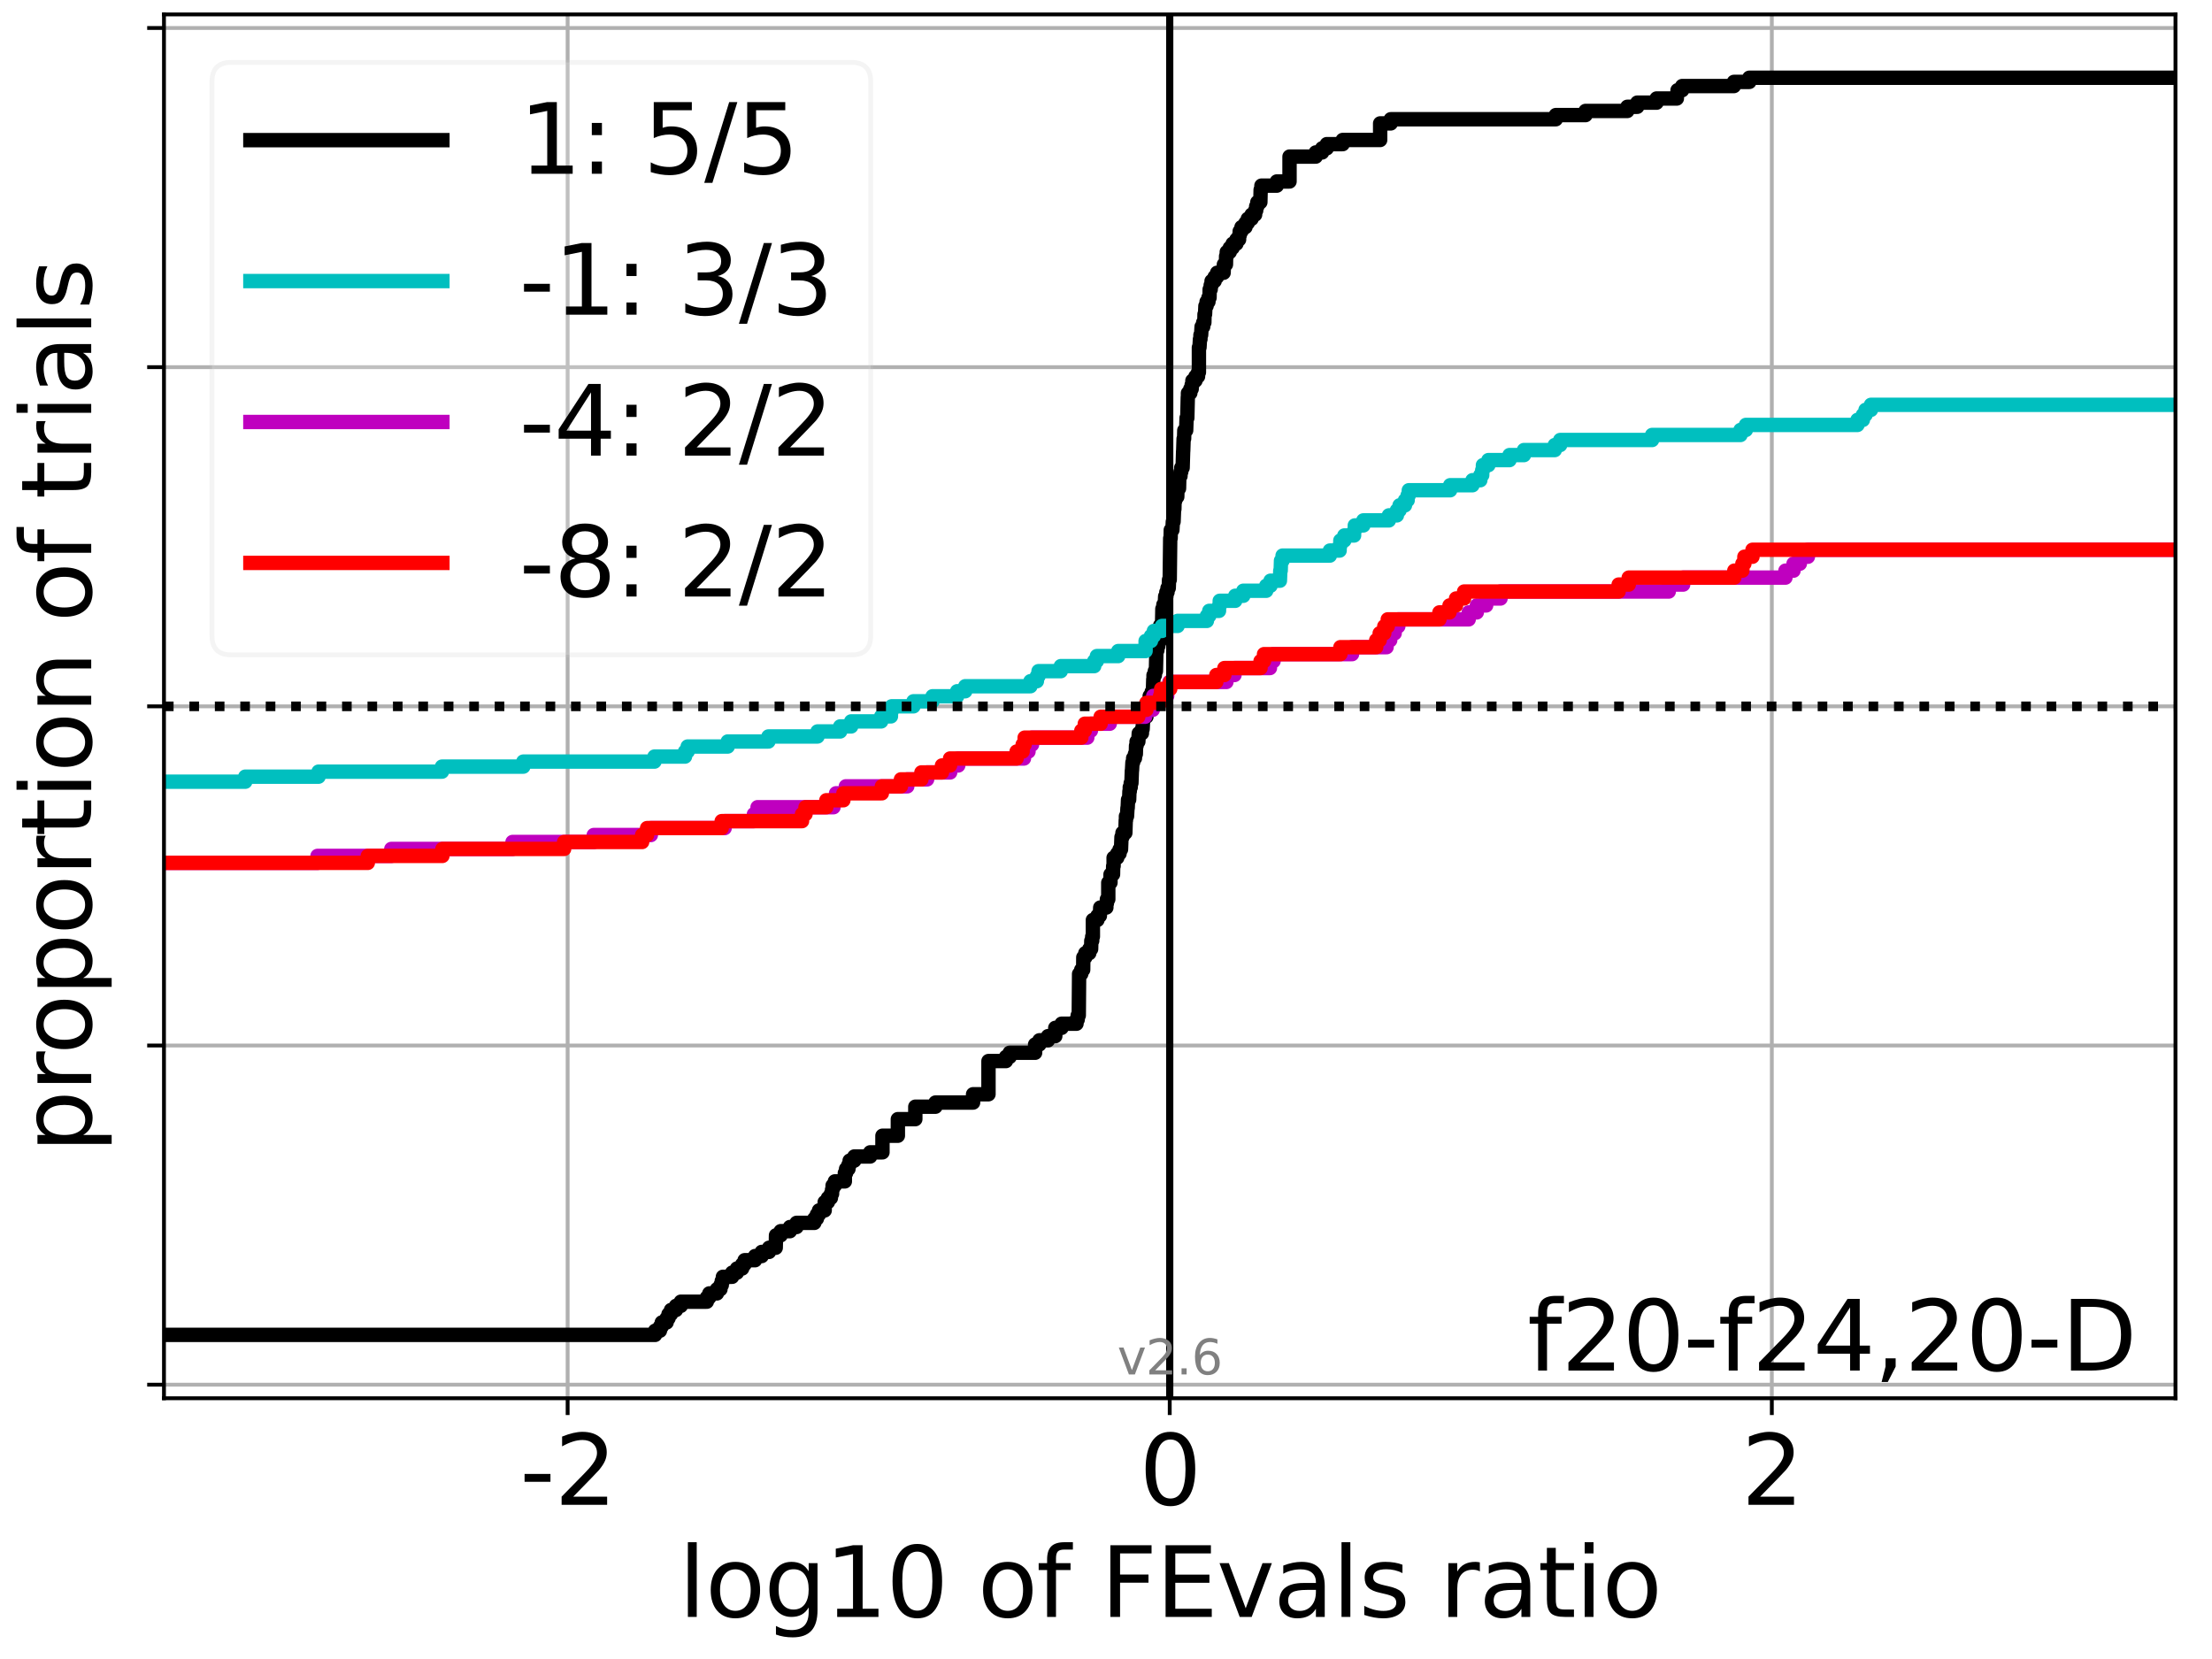 <?xml version="1.0" encoding="utf-8" standalone="no"?>
<!DOCTYPE svg PUBLIC "-//W3C//DTD SVG 1.1//EN"
  "http://www.w3.org/Graphics/SVG/1.1/DTD/svg11.dtd">
<svg xmlns:xlink="http://www.w3.org/1999/xlink" width="460.8pt" height="345.6pt" viewBox="0 0 460.8 345.6" xmlns="http://www.w3.org/2000/svg" version="1.1">
 <defs>
  <style type="text/css">*{stroke-linejoin: round; stroke-linecap: butt}</style>
 </defs>
 <g id="figure_1">
  <g id="patch_1">
   <path d="M 0 345.6 
L 460.8 345.6 
L 460.8 0 
L 0 0 
z
" style="fill: #ffffff"/>
  </g>
  <g id="axes_1">
   <g id="patch_2">
    <path d="M 34.16 291.28 
L 453.192 291.28 
L 453.192 3 
L 34.16 3 
z
" style="fill: #ffffff"/>
   </g>
   <g id="matplotlib.axis_1">
    <g id="xtick_1">
     <g id="line2d_1">
      <path d="M 118.249 291.28 
L 118.249 3 
" clip-path="url(#p3f8f2c46b0)" style="fill: none; stroke: #b0b0b0; stroke-width: 0.8; stroke-linecap: square"/>
     </g>
     <g id="line2d_2">
      <defs>
       <path id="mc2415807c8" d="M 0 0 
L 0 3.5 
" style="stroke: #000000; stroke-width: 0.8"/>
      </defs>
      <g>
       <use xlink:href="#mc2415807c8" x="118.249" y="291.28" style="stroke: #000000; stroke-width: 0.8"/>
      </g>
     </g>
     <g id="text_1">
      <!-- -2 -->
      <g transform="translate(108.278 313.477)scale(0.2 -0.2)">
       <defs>
        <path id="DejaVuSans-2d" d="M 313 2009 
L 1997 2009 
L 1997 1497 
L 313 1497 
L 313 2009 
z
" transform="scale(0.016)"/>
        <path id="DejaVuSans-32" d="M 1228 531 
L 3431 531 
L 3431 0 
L 469 0 
L 469 531 
Q 828 903 1448 1529 
Q 2069 2156 2228 2338 
Q 2531 2678 2651 2914 
Q 2772 3150 2772 3378 
Q 2772 3750 2511 3984 
Q 2250 4219 1831 4219 
Q 1534 4219 1204 4116 
Q 875 4013 500 3803 
L 500 4441 
Q 881 4594 1212 4672 
Q 1544 4750 1819 4750 
Q 2544 4750 2975 4387 
Q 3406 4025 3406 3419 
Q 3406 3131 3298 2873 
Q 3191 2616 2906 2266 
Q 2828 2175 2409 1742 
Q 1991 1309 1228 531 
z
" transform="scale(0.016)"/>
       </defs>
       <use xlink:href="#DejaVuSans-2d"/>
       <use xlink:href="#DejaVuSans-32" x="36.084"/>
      </g>
     </g>
    </g>
    <g id="xtick_2">
     <g id="line2d_3">
      <path d="M 243.676 291.28 
L 243.676 3 
" clip-path="url(#p3f8f2c46b0)" style="fill: none; stroke: #b0b0b0; stroke-width: 0.8; stroke-linecap: square"/>
     </g>
     <g id="line2d_4">
      <g>
       <use xlink:href="#mc2415807c8" x="243.676" y="291.28" style="stroke: #000000; stroke-width: 0.8"/>
      </g>
     </g>
     <g id="text_2">
      <!-- 0 -->
      <g transform="translate(237.314 313.477)scale(0.2 -0.2)">
       <defs>
        <path id="DejaVuSans-30" d="M 2034 4250 
Q 1547 4250 1301 3770 
Q 1056 3291 1056 2328 
Q 1056 1369 1301 889 
Q 1547 409 2034 409 
Q 2525 409 2770 889 
Q 3016 1369 3016 2328 
Q 3016 3291 2770 3770 
Q 2525 4250 2034 4250 
z
M 2034 4750 
Q 2819 4750 3233 4129 
Q 3647 3509 3647 2328 
Q 3647 1150 3233 529 
Q 2819 -91 2034 -91 
Q 1250 -91 836 529 
Q 422 1150 422 2328 
Q 422 3509 836 4129 
Q 1250 4750 2034 4750 
z
" transform="scale(0.016)"/>
       </defs>
       <use xlink:href="#DejaVuSans-30"/>
      </g>
     </g>
    </g>
    <g id="xtick_3">
     <g id="line2d_5">
      <path d="M 369.103 291.28 
L 369.103 3 
" clip-path="url(#p3f8f2c46b0)" style="fill: none; stroke: #b0b0b0; stroke-width: 0.8; stroke-linecap: square"/>
     </g>
     <g id="line2d_6">
      <g>
       <use xlink:href="#mc2415807c8" x="369.103" y="291.28" style="stroke: #000000; stroke-width: 0.8"/>
      </g>
     </g>
     <g id="text_3">
      <!-- 2 -->
      <g transform="translate(362.741 313.477)scale(0.2 -0.2)">
       <use xlink:href="#DejaVuSans-32"/>
      </g>
     </g>
    </g>
    <g id="text_4">
     <!-- log10 of FEvals ratio -->
     <g transform="translate(141.371 336.833)scale(0.2 -0.2)">
      <defs>
       <path id="DejaVuSans-6c" d="M 603 4863 
L 1178 4863 
L 1178 0 
L 603 0 
L 603 4863 
z
" transform="scale(0.016)"/>
       <path id="DejaVuSans-6f" d="M 1959 3097 
Q 1497 3097 1228 2736 
Q 959 2375 959 1747 
Q 959 1119 1226 758 
Q 1494 397 1959 397 
Q 2419 397 2687 759 
Q 2956 1122 2956 1747 
Q 2956 2369 2687 2733 
Q 2419 3097 1959 3097 
z
M 1959 3584 
Q 2709 3584 3137 3096 
Q 3566 2609 3566 1747 
Q 3566 888 3137 398 
Q 2709 -91 1959 -91 
Q 1206 -91 779 398 
Q 353 888 353 1747 
Q 353 2609 779 3096 
Q 1206 3584 1959 3584 
z
" transform="scale(0.016)"/>
       <path id="DejaVuSans-67" d="M 2906 1791 
Q 2906 2416 2648 2759 
Q 2391 3103 1925 3103 
Q 1463 3103 1205 2759 
Q 947 2416 947 1791 
Q 947 1169 1205 825 
Q 1463 481 1925 481 
Q 2391 481 2648 825 
Q 2906 1169 2906 1791 
z
M 3481 434 
Q 3481 -459 3084 -895 
Q 2688 -1331 1869 -1331 
Q 1566 -1331 1297 -1286 
Q 1028 -1241 775 -1147 
L 775 -588 
Q 1028 -725 1275 -790 
Q 1522 -856 1778 -856 
Q 2344 -856 2625 -561 
Q 2906 -266 2906 331 
L 2906 616 
Q 2728 306 2450 153 
Q 2172 0 1784 0 
Q 1141 0 747 490 
Q 353 981 353 1791 
Q 353 2603 747 3093 
Q 1141 3584 1784 3584 
Q 2172 3584 2450 3431 
Q 2728 3278 2906 2969 
L 2906 3500 
L 3481 3500 
L 3481 434 
z
" transform="scale(0.016)"/>
       <path id="DejaVuSans-31" d="M 794 531 
L 1825 531 
L 1825 4091 
L 703 3866 
L 703 4441 
L 1819 4666 
L 2450 4666 
L 2450 531 
L 3481 531 
L 3481 0 
L 794 0 
L 794 531 
z
" transform="scale(0.016)"/>
       <path id="DejaVuSans-20" transform="scale(0.016)"/>
       <path id="DejaVuSans-66" d="M 2375 4863 
L 2375 4384 
L 1825 4384 
Q 1516 4384 1395 4259 
Q 1275 4134 1275 3809 
L 1275 3500 
L 2222 3500 
L 2222 3053 
L 1275 3053 
L 1275 0 
L 697 0 
L 697 3053 
L 147 3053 
L 147 3500 
L 697 3500 
L 697 3744 
Q 697 4328 969 4595 
Q 1241 4863 1831 4863 
L 2375 4863 
z
" transform="scale(0.016)"/>
       <path id="DejaVuSans-46" d="M 628 4666 
L 3309 4666 
L 3309 4134 
L 1259 4134 
L 1259 2759 
L 3109 2759 
L 3109 2228 
L 1259 2228 
L 1259 0 
L 628 0 
L 628 4666 
z
" transform="scale(0.016)"/>
       <path id="DejaVuSans-45" d="M 628 4666 
L 3578 4666 
L 3578 4134 
L 1259 4134 
L 1259 2753 
L 3481 2753 
L 3481 2222 
L 1259 2222 
L 1259 531 
L 3634 531 
L 3634 0 
L 628 0 
L 628 4666 
z
" transform="scale(0.016)"/>
       <path id="DejaVuSans-76" d="M 191 3500 
L 800 3500 
L 1894 563 
L 2988 3500 
L 3597 3500 
L 2284 0 
L 1503 0 
L 191 3500 
z
" transform="scale(0.016)"/>
       <path id="DejaVuSans-61" d="M 2194 1759 
Q 1497 1759 1228 1600 
Q 959 1441 959 1056 
Q 959 750 1161 570 
Q 1363 391 1709 391 
Q 2188 391 2477 730 
Q 2766 1069 2766 1631 
L 2766 1759 
L 2194 1759 
z
M 3341 1997 
L 3341 0 
L 2766 0 
L 2766 531 
Q 2569 213 2275 61 
Q 1981 -91 1556 -91 
Q 1019 -91 701 211 
Q 384 513 384 1019 
Q 384 1609 779 1909 
Q 1175 2209 1959 2209 
L 2766 2209 
L 2766 2266 
Q 2766 2663 2505 2880 
Q 2244 3097 1772 3097 
Q 1472 3097 1187 3025 
Q 903 2953 641 2809 
L 641 3341 
Q 956 3463 1253 3523 
Q 1550 3584 1831 3584 
Q 2591 3584 2966 3190 
Q 3341 2797 3341 1997 
z
" transform="scale(0.016)"/>
       <path id="DejaVuSans-73" d="M 2834 3397 
L 2834 2853 
Q 2591 2978 2328 3040 
Q 2066 3103 1784 3103 
Q 1356 3103 1142 2972 
Q 928 2841 928 2578 
Q 928 2378 1081 2264 
Q 1234 2150 1697 2047 
L 1894 2003 
Q 2506 1872 2764 1633 
Q 3022 1394 3022 966 
Q 3022 478 2636 193 
Q 2250 -91 1575 -91 
Q 1294 -91 989 -36 
Q 684 19 347 128 
L 347 722 
Q 666 556 975 473 
Q 1284 391 1588 391 
Q 1994 391 2212 530 
Q 2431 669 2431 922 
Q 2431 1156 2273 1281 
Q 2116 1406 1581 1522 
L 1381 1569 
Q 847 1681 609 1914 
Q 372 2147 372 2553 
Q 372 3047 722 3315 
Q 1072 3584 1716 3584 
Q 2034 3584 2315 3537 
Q 2597 3491 2834 3397 
z
" transform="scale(0.016)"/>
       <path id="DejaVuSans-72" d="M 2631 2963 
Q 2534 3019 2420 3045 
Q 2306 3072 2169 3072 
Q 1681 3072 1420 2755 
Q 1159 2438 1159 1844 
L 1159 0 
L 581 0 
L 581 3500 
L 1159 3500 
L 1159 2956 
Q 1341 3275 1631 3429 
Q 1922 3584 2338 3584 
Q 2397 3584 2469 3576 
Q 2541 3569 2628 3553 
L 2631 2963 
z
" transform="scale(0.016)"/>
       <path id="DejaVuSans-74" d="M 1172 4494 
L 1172 3500 
L 2356 3500 
L 2356 3053 
L 1172 3053 
L 1172 1153 
Q 1172 725 1289 603 
Q 1406 481 1766 481 
L 2356 481 
L 2356 0 
L 1766 0 
Q 1100 0 847 248 
Q 594 497 594 1153 
L 594 3053 
L 172 3053 
L 172 3500 
L 594 3500 
L 594 4494 
L 1172 4494 
z
" transform="scale(0.016)"/>
       <path id="DejaVuSans-69" d="M 603 3500 
L 1178 3500 
L 1178 0 
L 603 0 
L 603 3500 
z
M 603 4863 
L 1178 4863 
L 1178 4134 
L 603 4134 
L 603 4863 
z
" transform="scale(0.016)"/>
      </defs>
      <use xlink:href="#DejaVuSans-6c"/>
      <use xlink:href="#DejaVuSans-6f" x="27.783"/>
      <use xlink:href="#DejaVuSans-67" x="88.965"/>
      <use xlink:href="#DejaVuSans-31" x="152.441"/>
      <use xlink:href="#DejaVuSans-30" x="216.064"/>
      <use xlink:href="#DejaVuSans-20" x="279.688"/>
      <use xlink:href="#DejaVuSans-6f" x="311.475"/>
      <use xlink:href="#DejaVuSans-66" x="372.656"/>
      <use xlink:href="#DejaVuSans-20" x="407.861"/>
      <use xlink:href="#DejaVuSans-46" x="439.648"/>
      <use xlink:href="#DejaVuSans-45" x="497.168"/>
      <use xlink:href="#DejaVuSans-76" x="560.352"/>
      <use xlink:href="#DejaVuSans-61" x="619.531"/>
      <use xlink:href="#DejaVuSans-6c" x="680.811"/>
      <use xlink:href="#DejaVuSans-73" x="708.594"/>
      <use xlink:href="#DejaVuSans-20" x="760.693"/>
      <use xlink:href="#DejaVuSans-72" x="792.48"/>
      <use xlink:href="#DejaVuSans-61" x="833.594"/>
      <use xlink:href="#DejaVuSans-74" x="894.873"/>
      <use xlink:href="#DejaVuSans-69" x="934.082"/>
      <use xlink:href="#DejaVuSans-6f" x="961.865"/>
     </g>
    </g>
   </g>
   <g id="matplotlib.axis_2">
    <g id="ytick_1">
     <g id="line2d_7">
      <path d="M 34.16 288.454 
L 453.192 288.454 
" clip-path="url(#p3f8f2c46b0)" style="fill: none; stroke: #b0b0b0; stroke-width: 0.8; stroke-linecap: square"/>
     </g>
     <g id="line2d_8">
      <defs>
       <path id="m33dc640a4d" d="M 0 0 
L -3.5 0 
" style="stroke: #000000; stroke-width: 0.8"/>
      </defs>
      <g>
       <use xlink:href="#m33dc640a4d" x="34.16" y="288.454" style="stroke: #000000; stroke-width: 0.8"/>
      </g>
     </g>
    </g>
    <g id="ytick_2">
     <g id="line2d_9">
      <path d="M 34.16 217.797 
L 453.192 217.797 
" clip-path="url(#p3f8f2c46b0)" style="fill: none; stroke: #b0b0b0; stroke-width: 0.8; stroke-linecap: square"/>
     </g>
     <g id="line2d_10">
      <g>
       <use xlink:href="#m33dc640a4d" x="34.16" y="217.797" style="stroke: #000000; stroke-width: 0.8"/>
      </g>
     </g>
    </g>
    <g id="ytick_3">
     <g id="line2d_11">
      <path d="M 34.16 147.14 
L 453.192 147.14 
" clip-path="url(#p3f8f2c46b0)" style="fill: none; stroke: #b0b0b0; stroke-width: 0.8; stroke-linecap: square"/>
     </g>
     <g id="line2d_12">
      <g>
       <use xlink:href="#m33dc640a4d" x="34.16" y="147.14" style="stroke: #000000; stroke-width: 0.8"/>
      </g>
     </g>
    </g>
    <g id="ytick_4">
     <g id="line2d_13">
      <path d="M 34.16 76.483 
L 453.192 76.483 
" clip-path="url(#p3f8f2c46b0)" style="fill: none; stroke: #b0b0b0; stroke-width: 0.8; stroke-linecap: square"/>
     </g>
     <g id="line2d_14">
      <g>
       <use xlink:href="#m33dc640a4d" x="34.16" y="76.483" style="stroke: #000000; stroke-width: 0.8"/>
      </g>
     </g>
    </g>
    <g id="ytick_5">
     <g id="line2d_15">
      <path d="M 34.16 5.826 
L 453.192 5.826 
" clip-path="url(#p3f8f2c46b0)" style="fill: none; stroke: #b0b0b0; stroke-width: 0.8; stroke-linecap: square"/>
     </g>
     <g id="line2d_16">
      <g>
       <use xlink:href="#m33dc640a4d" x="34.16" y="5.826" style="stroke: #000000; stroke-width: 0.8"/>
      </g>
     </g>
    </g>
    <g id="text_5">
     <!-- proportion of trials -->
     <g transform="translate(19.001 240.146)rotate(-90)scale(0.2 -0.2)">
      <defs>
       <path id="DejaVuSans-70" d="M 1159 525 
L 1159 -1331 
L 581 -1331 
L 581 3500 
L 1159 3500 
L 1159 2969 
Q 1341 3281 1617 3432 
Q 1894 3584 2278 3584 
Q 2916 3584 3314 3078 
Q 3713 2572 3713 1747 
Q 3713 922 3314 415 
Q 2916 -91 2278 -91 
Q 1894 -91 1617 61 
Q 1341 213 1159 525 
z
M 3116 1747 
Q 3116 2381 2855 2742 
Q 2594 3103 2138 3103 
Q 1681 3103 1420 2742 
Q 1159 2381 1159 1747 
Q 1159 1113 1420 752 
Q 1681 391 2138 391 
Q 2594 391 2855 752 
Q 3116 1113 3116 1747 
z
" transform="scale(0.016)"/>
       <path id="DejaVuSans-6e" d="M 3513 2113 
L 3513 0 
L 2938 0 
L 2938 2094 
Q 2938 2591 2744 2837 
Q 2550 3084 2163 3084 
Q 1697 3084 1428 2787 
Q 1159 2491 1159 1978 
L 1159 0 
L 581 0 
L 581 3500 
L 1159 3500 
L 1159 2956 
Q 1366 3272 1645 3428 
Q 1925 3584 2291 3584 
Q 2894 3584 3203 3211 
Q 3513 2838 3513 2113 
z
" transform="scale(0.016)"/>
      </defs>
      <use xlink:href="#DejaVuSans-70"/>
      <use xlink:href="#DejaVuSans-72" x="63.477"/>
      <use xlink:href="#DejaVuSans-6f" x="102.34"/>
      <use xlink:href="#DejaVuSans-70" x="163.521"/>
      <use xlink:href="#DejaVuSans-6f" x="226.998"/>
      <use xlink:href="#DejaVuSans-72" x="288.18"/>
      <use xlink:href="#DejaVuSans-74" x="329.293"/>
      <use xlink:href="#DejaVuSans-69" x="368.502"/>
      <use xlink:href="#DejaVuSans-6f" x="396.285"/>
      <use xlink:href="#DejaVuSans-6e" x="457.467"/>
      <use xlink:href="#DejaVuSans-20" x="520.846"/>
      <use xlink:href="#DejaVuSans-6f" x="552.633"/>
      <use xlink:href="#DejaVuSans-66" x="613.814"/>
      <use xlink:href="#DejaVuSans-20" x="649.02"/>
      <use xlink:href="#DejaVuSans-74" x="680.807"/>
      <use xlink:href="#DejaVuSans-72" x="720.016"/>
      <use xlink:href="#DejaVuSans-69" x="761.129"/>
      <use xlink:href="#DejaVuSans-61" x="788.912"/>
      <use xlink:href="#DejaVuSans-6c" x="850.191"/>
      <use xlink:href="#DejaVuSans-73" x="877.975"/>
     </g>
    </g>
   </g>
   <g id="line2d_17">
    <path d="M 34.16 278.082 
L 136.47 278.082 
L 136.47 277.218 
L 137.477 277.218 
L 137.477 276.353 
L 137.861 276.353 
L 137.861 275.489 
L 138.868 275.489 
L 138.868 274.625 
L 139.265 274.625 
L 139.265 273.761 
L 139.781 273.761 
L 139.781 272.896 
L 140.825 272.896 
L 140.825 272.032 
L 141.832 272.032 
L 141.832 271.168 
L 147.246 271.168 
L 147.246 270.303 
L 147.762 270.303 
L 147.762 269.439 
L 149.353 269.439 
L 149.353 268.575 
L 150.08 268.575 
L 150.08 267.71 
L 150.36 267.71 
L 150.36 266.846 
L 150.595 266.846 
L 150.595 265.982 
L 152.515 265.982 
L 152.515 265.118 
L 153.522 265.118 
L 153.522 264.253 
L 154.604 264.253 
L 154.604 263.389 
L 155.12 263.389 
L 155.12 262.525 
L 157.288 262.525 
L 157.288 261.66 
L 158.679 261.66 
L 158.679 260.796 
L 160.206 260.796 
L 160.206 259.932 
L 161.598 259.932 
L 161.657 257.339 
L 162.631 257.339 
L 162.631 256.474 
L 164.561 256.474 
L 164.561 255.61 
L 165.936 255.61 
L 165.936 254.746 
L 169.639 254.746 
L 169.639 253.882 
L 170.171 253.882 
L 170.171 253.017 
L 170.612 253.017 
L 170.612 252.153 
L 171.798 252.153 
L 171.798 250.424 
L 172.472 250.424 
L 172.472 249.56 
L 173.089 249.56 
L 173.089 248.696 
L 173.333 248.696 
L 173.333 247.831 
L 173.445 247.831 
L 173.445 246.967 
L 173.918 246.967 
L 173.918 246.103 
L 175.997 246.103 
L 175.997 244.374 
L 176.252 244.374 
L 176.252 243.51 
L 176.751 243.51 
L 176.751 242.646 
L 176.997 242.646 
L 176.997 241.781 
L 177.97 241.781 
L 177.97 240.917 
L 181.275 240.917 
L 181.275 240.053 
L 183.832 240.053 
L 183.832 236.595 
L 187.04 236.595 
L 187.04 233.138 
L 190.677 233.138 
L 190.677 230.545 
L 194.875 230.545 
L 194.875 229.681 
L 202.711 229.681 
L 202.711 227.952 
L 205.919 227.952 
L 205.919 221.038 
L 209.555 221.038 
L 209.555 220.174 
L 210.334 220.174 
L 210.334 219.309 
L 215.633 219.309 
L 215.633 217.581 
L 216.526 217.581 
L 216.526 216.716 
L 218.315 216.716 
L 218.315 215.852 
L 219.832 215.852 
L 219.832 214.124 
L 221.148 214.124 
L 221.148 213.259 
L 224.254 213.259 
L 224.254 212.395 
L 224.508 212.395 
L 224.508 211.531 
L 224.727 211.531 
L 224.797 202.888 
L 225.24 202.888 
L 225.24 202.023 
L 225.645 202.023 
L 225.673 199.43 
L 226.091 199.43 
L 226.091 198.566 
L 226.913 198.566 
L 226.913 197.702 
L 227.301 197.702 
L 227.341 195.973 
L 227.527 195.973 
L 227.527 195.109 
L 227.667 195.109 
L 227.667 191.652 
L 228.609 191.652 
L 228.609 190.787 
L 229.125 190.787 
L 229.198 189.059 
L 230.474 189.059 
L 230.474 188.194 
L 230.589 188.194 
L 230.589 187.33 
L 230.875 187.33 
L 230.875 183.873 
L 231.33 183.873 
L 231.346 182.144 
L 231.865 182.144 
L 231.894 180.416 
L 231.985 180.416 
L 231.985 178.687 
L 232.737 178.687 
L 232.737 177.823 
L 233.222 177.823 
L 233.222 176.958 
L 233.526 176.958 
L 233.629 174.366 
L 233.83 174.366 
L 233.83 173.501 
L 234.428 173.501 
L 234.512 170.908 
L 234.555 170.908 
L 234.555 170.044 
L 234.774 170.044 
L 234.875 168.315 
L 234.917 168.315 
L 234.993 166.587 
L 235.222 166.587 
L 235.282 164.858 
L 235.353 164.858 
L 235.353 163.994 
L 235.549 163.994 
L 235.549 163.13 
L 235.695 163.13 
L 235.792 160.537 
L 235.815 160.537 
L 235.911 158.808 
L 236.055 158.808 
L 236.055 157.944 
L 236.429 157.944 
L 236.429 157.079 
L 236.614 157.079 
L 236.658 155.351 
L 236.769 155.351 
L 236.769 154.487 
L 237.137 154.487 
L 237.227 152.758 
L 237.881 152.758 
L 237.881 151.894 
L 238.027 151.894 
L 238.115 150.165 
L 238.185 150.165 
L 238.185 149.301 
L 238.825 149.301 
L 238.857 147.572 
L 239.312 147.572 
L 239.376 145.844 
L 239.509 145.844 
L 239.509 144.979 
L 239.929 144.979 
L 239.929 144.115 
L 240.169 144.115 
L 240.249 141.522 
L 240.299 141.522 
L 240.299 140.658 
L 240.579 140.658 
L 240.579 139.793 
L 240.796 139.793 
L 240.9 135.472 
L 241.095 135.472 
L 241.095 134.608 
L 241.293 134.608 
L 241.293 133.743 
L 241.533 133.743 
L 241.594 132.015 
L 241.686 132.015 
L 241.686 130.286 
L 242.077 130.286 
L 242.145 126.829 
L 242.355 126.829 
L 242.355 125.965 
L 242.64 125.965 
L 242.729 124.236 
L 242.969 124.236 
L 242.969 123.372 
L 243.212 123.372 
L 243.212 122.507 
L 243.468 122.507 
L 243.531 120.779 
L 243.676 120.779 
L 243.777 112.136 
L 243.864 112.136 
L 243.897 110.407 
L 244.229 110.407 
L 244.326 108.678 
L 244.474 108.678 
L 244.576 106.086 
L 244.64 106.086 
L 244.683 104.357 
L 244.813 104.357 
L 244.813 103.493 
L 245.244 103.493 
L 245.288 101.764 
L 245.611 101.764 
L 245.676 99.171 
L 245.916 99.171 
L 245.916 98.307 
L 246.074 98.307 
L 246.074 97.443 
L 246.364 97.443 
L 246.469 93.985 
L 246.483 93.985 
L 246.57 91.392 
L 246.669 91.392 
L 246.713 89.664 
L 247.096 89.664 
L 247.187 87.071 
L 247.336 87.071 
L 247.439 82.749 
L 247.473 82.749 
L 247.473 81.885 
L 247.962 81.885 
L 247.962 81.021 
L 248.251 81.021 
L 248.251 80.156 
L 248.399 80.156 
L 248.399 79.292 
L 249.038 79.292 
L 249.038 78.428 
L 249.571 78.428 
L 249.571 77.564 
L 249.754 77.564 
L 249.754 72.378 
L 249.876 72.378 
L 249.975 70.649 
L 250.077 70.649 
L 250.077 69.785 
L 250.215 69.785 
L 250.317 68.056 
L 250.647 68.056 
L 250.647 67.192 
L 250.889 67.192 
L 250.925 65.463 
L 251.034 65.463 
L 251.113 63.735 
L 251.353 63.735 
L 251.353 62.87 
L 251.74 62.87 
L 251.74 62.006 
L 251.97 62.006 
L 251.997 60.277 
L 252.21 60.277 
L 252.21 59.413 
L 252.392 59.413 
L 252.392 58.549 
L 253.033 58.549 
L 253.033 57.685 
L 253.549 57.685 
L 253.549 56.82 
L 254.903 56.82 
L 254.96 55.092 
L 255.386 55.092 
L 255.42 53.363 
L 255.555 53.363 
L 255.555 52.499 
L 256.184 52.499 
L 256.184 51.634 
L 256.78 51.634 
L 256.78 50.77 
L 257.566 50.77 
L 257.566 49.906 
L 258.122 49.906 
L 258.122 49.041 
L 258.253 49.041 
L 258.253 48.177 
L 258.628 48.177 
L 258.628 47.313 
L 259.453 47.313 
L 259.453 46.449 
L 259.942 46.449 
L 259.942 45.584 
L 260.728 45.584 
L 260.728 44.72 
L 261.461 44.72 
L 261.461 43.856 
L 261.685 43.856 
L 261.685 42.991 
L 261.925 42.991 
L 261.925 42.127 
L 262.555 42.127 
L 262.616 39.534 
L 262.778 39.534 
L 262.778 38.67 
L 265.986 38.67 
L 265.986 37.806 
L 268.632 37.806 
L 268.632 32.62 
L 274.092 32.62 
L 274.092 31.755 
L 275.425 31.755 
L 275.425 30.891 
L 276.399 30.891 
L 276.399 30.027 
L 279.704 30.027 
L 279.704 29.162 
L 287.511 29.162 
L 287.511 25.705 
L 289.723 25.705 
L 289.723 24.841 
L 324.101 24.841 
L 324.101 23.977 
L 330.294 23.977 
L 330.294 23.112 
L 339.008 23.112 
L 339.008 22.248 
L 341.069 22.248 
L 341.069 21.384 
L 345.098 21.384 
L 345.098 20.519 
L 349.317 20.519 
L 349.317 19.655 
L 349.463 19.655 
L 349.463 18.791 
L 350.426 18.791 
L 350.426 17.927 
L 361.207 17.927 
L 361.207 17.062 
L 364.415 17.062 
L 364.415 16.198 
L 453.192 16.198 
L 453.192 16.198 
" clip-path="url(#p3f8f2c46b0)" style="fill: none; stroke: #000000; stroke-width: 3; stroke-linecap: square"/>
   </g>
   <g id="line2d_18">
    <path clip-path="url(#p3f8f2c46b0)" style="fill: none; stroke: #000000; stroke-width: 3; stroke-linecap: square"/>
   </g>
   <g id="line2d_19">
    <path d="M 34.16 162.842 
L 51.093 162.842 
L 51.093 161.795 
L 66.36 161.795 
L 66.36 160.748 
L 92.071 160.748 
L 92.071 159.701 
L 109.017 159.701 
L 109.017 158.654 
L 136.337 158.654 
L 136.337 157.608 
L 142.698 157.608 
L 142.698 156.561 
L 143.256 156.561 
L 143.256 155.514 
L 151.604 155.514 
L 151.604 154.467 
L 160.076 154.467 
L 160.076 153.421 
L 170.308 153.421 
L 170.308 152.374 
L 175.023 152.374 
L 175.023 151.327 
L 177.315 151.327 
L 177.315 150.28 
L 183.567 150.28 
L 183.567 149.234 
L 185.597 149.234 
L 185.597 148.187 
L 185.747 148.187 
L 185.747 147.14 
L 190.29 147.14 
L 190.29 146.093 
L 194.261 146.093 
L 194.261 145.046 
L 199.393 145.046 
L 199.393 144 
L 201.078 144 
L 201.078 142.953 
L 214.66 142.953 
L 214.66 141.906 
L 216.001 141.906 
L 216.001 140.859 
L 216.345 140.859 
L 216.345 139.813 
L 220.985 139.813 
L 220.985 138.766 
L 227.942 138.766 
L 227.942 137.719 
L 228.5 137.719 
L 228.5 136.672 
L 232.947 136.672 
L 232.947 135.626 
L 238.646 135.626 
L 238.651 133.532 
L 239.773 133.532 
L 239.773 132.485 
L 240.371 132.485 
L 240.371 131.438 
L 242.056 131.438 
L 242.056 130.392 
L 245.32 130.392 
L 245.32 129.345 
L 251.417 129.345 
L 251.417 128.298 
L 251.911 128.298 
L 251.911 127.251 
L 253.94 127.251 
L 253.94 126.205 
L 254.091 126.205 
L 254.091 125.158 
L 257.317 125.158 
L 257.317 124.111 
L 259.002 124.111 
L 259.002 123.064 
L 263.778 123.064 
L 263.778 122.018 
L 264.676 122.018 
L 264.676 120.971 
L 266.628 120.971 
L 266.706 118.877 
L 266.791 118.877 
L 266.857 116.784 
L 267.186 116.784 
L 267.186 115.737 
L 277.037 115.737 
L 277.037 114.69 
L 279.067 114.69 
L 279.067 113.643 
L 279.217 113.643 
L 279.217 112.597 
L 280.051 112.597 
L 280.051 111.55 
L 282.08 111.55 
L 282.08 110.503 
L 282.231 110.503 
L 282.231 109.456 
L 284.006 109.456 
L 284.006 108.41 
L 289.329 108.41 
L 289.329 107.363 
L 290.998 107.363 
L 290.998 106.316 
L 291.556 106.316 
L 291.556 105.269 
L 292.683 105.269 
L 292.683 104.222 
L 293.241 104.222 
L 293.241 103.176 
L 293.483 103.176 
L 293.483 102.129 
L 302.095 102.129 
L 302.095 101.082 
L 306.742 101.082 
L 306.742 100.035 
L 308.376 100.035 
L 308.376 98.989 
L 308.772 98.989 
L 308.772 97.942 
L 308.922 97.942 
L 308.922 96.895 
L 310.061 96.895 
L 310.061 95.848 
L 314.455 95.848 
L 314.455 94.802 
L 317.469 94.802 
L 317.469 93.755 
L 323.89 93.755 
L 323.89 92.708 
L 325.017 92.708 
L 325.017 91.661 
L 344.16 91.661 
L 344.16 90.615 
L 362.576 90.615 
L 362.576 89.568 
L 363.702 89.568 
L 363.702 88.521 
L 386.946 88.521 
L 386.946 87.474 
L 388.073 87.474 
L 388.073 86.427 
L 388.631 86.427 
L 388.631 85.381 
L 389.757 85.381 
L 389.757 84.334 
L 453.192 84.334 
L 453.192 84.334 
" clip-path="url(#p3f8f2c46b0)" style="fill: none; stroke: #00bfbf; stroke-width: 3; stroke-linecap: square"/>
   </g>
   <g id="line2d_20">
    <path clip-path="url(#p3f8f2c46b0)" style="fill: none; stroke: #00bfbf; stroke-width: 3; stroke-linecap: square"/>
   </g>
   <g id="line2d_21">
    <path d="M 34.16 179.751 
L 66.145 179.751 
L 66.145 178.301 
L 81.514 178.301 
L 81.514 176.852 
L 106.765 176.852 
L 106.765 175.403 
L 123.691 175.403 
L 123.691 173.953 
L 135.588 173.953 
L 135.588 172.504 
L 150.957 172.504 
L 150.957 171.055 
L 157.06 171.055 
L 157.06 169.605 
L 157.816 169.605 
L 157.816 168.156 
L 173.635 168.156 
L 173.635 166.707 
L 174.168 166.707 
L 174.168 165.257 
L 176.208 165.257 
L 176.208 163.808 
L 189.004 163.808 
L 189.004 162.358 
L 193.134 162.358 
L 193.134 160.909 
L 197.937 160.909 
L 197.937 159.46 
L 199.622 159.46 
L 199.622 158.01 
L 213.306 158.01 
L 213.306 156.561 
L 214.255 156.561 
L 214.255 155.112 
L 214.991 155.112 
L 214.991 153.662 
L 226.503 153.662 
L 226.503 152.213 
L 227.259 152.213 
L 227.259 150.763 
L 231.181 150.763 
L 231.181 149.314 
L 238.557 149.314 
L 238.557 147.865 
L 240.147 147.865 
L 240.147 146.415 
L 240.242 146.415 
L 240.242 144.966 
L 243.146 144.966 
L 243.146 143.517 
L 243.611 143.517 
L 243.611 142.067 
L 255.483 142.067 
L 255.483 140.618 
L 257.168 140.618 
L 257.168 139.168 
L 264.549 139.168 
L 264.549 137.719 
L 265.305 137.719 
L 265.305 136.27 
L 281.657 136.27 
L 281.657 134.82 
L 288.851 134.82 
L 288.851 133.371 
L 289.607 133.371 
L 289.607 131.922 
L 290.536 131.922 
L 290.536 130.472 
L 291.292 130.472 
L 291.292 129.023 
L 305.959 129.023 
L 305.959 127.573 
L 307.644 127.573 
L 307.644 126.124 
L 309.59 126.124 
L 309.59 124.675 
L 312.589 124.675 
L 312.589 123.225 
L 347.636 123.225 
L 347.636 121.776 
L 350.636 121.776 
L 350.636 120.327 
L 371.939 120.327 
L 371.939 118.877 
L 373.623 118.877 
L 373.623 117.428 
L 374.938 117.428 
L 374.938 115.979 
L 376.623 115.979 
L 376.623 114.529 
L 453.192 114.529 
" clip-path="url(#p3f8f2c46b0)" style="fill: none; stroke: #bf00bf; stroke-width: 3; stroke-linecap: square"/>
   </g>
   <g id="line2d_22">
    <path clip-path="url(#p3f8f2c46b0)" style="fill: none; stroke: #bf00bf; stroke-width: 3; stroke-linecap: square"/>
   </g>
   <g id="line2d_23">
    <path d="M 34.16 179.751 
L 76.622 179.751 
L 76.622 178.301 
L 92.163 178.301 
L 92.163 176.852 
L 117.518 176.852 
L 117.518 175.403 
L 133.77 175.403 
L 133.77 173.953 
L 134.799 173.953 
L 134.799 172.504 
L 150.34 172.504 
L 150.34 171.055 
L 167.079 171.055 
L 167.079 169.605 
L 167.805 169.605 
L 167.805 168.156 
L 172.138 168.156 
L 172.138 166.707 
L 175.695 166.707 
L 175.695 165.257 
L 183.709 165.257 
L 183.709 163.808 
L 187.68 163.808 
L 187.68 162.358 
L 191.947 162.358 
L 191.947 160.909 
L 196.23 160.909 
L 196.23 159.46 
L 197.912 159.46 
L 197.912 158.01 
L 211.771 158.01 
L 211.771 156.561 
L 213.035 156.561 
L 213.035 155.112 
L 213.453 155.112 
L 213.453 153.662 
L 225.257 153.662 
L 225.257 152.213 
L 225.982 152.213 
L 225.982 150.763 
L 229.287 150.763 
L 229.287 149.314 
L 237.126 149.314 
L 237.126 147.865 
L 238.808 147.865 
L 238.808 146.415 
L 241.679 146.415 
L 241.679 144.966 
L 241.886 144.966 
L 241.886 143.517 
L 243.78 143.517 
L 243.78 142.067 
L 253.378 142.067 
L 253.378 140.618 
L 255.06 140.618 
L 255.06 139.168 
L 262.596 139.168 
L 262.596 137.719 
L 263.321 137.719 
L 263.321 136.27 
L 279.226 136.27 
L 279.226 134.82 
L 286.687 134.82 
L 286.687 133.371 
L 287.413 133.371 
L 287.413 131.922 
L 288.37 131.922 
L 288.37 130.472 
L 289.095 130.472 
L 289.095 129.023 
L 299.856 129.023 
L 299.856 127.573 
L 301.957 127.573 
L 301.957 126.124 
L 303.317 126.124 
L 303.317 124.675 
L 304.999 124.675 
L 304.999 123.225 
L 337.195 123.225 
L 337.195 121.776 
L 339.297 121.776 
L 339.297 120.327 
L 361.287 120.327 
L 361.287 118.877 
L 362.969 118.877 
L 362.969 117.428 
L 363.388 117.428 
L 363.388 115.979 
L 365.07 115.979 
L 365.07 114.529 
L 453.192 114.529 
" clip-path="url(#p3f8f2c46b0)" style="fill: none; stroke: #ff0000; stroke-width: 3; stroke-linecap: square"/>
   </g>
   <g id="line2d_24">
    <path clip-path="url(#p3f8f2c46b0)" style="fill: none; stroke: #ff0000; stroke-width: 3; stroke-linecap: square"/>
   </g>
   <g id="line2d_25">
    <path d="M 243.676 291.28 
L 243.676 3 
" clip-path="url(#p3f8f2c46b0)" style="fill: none; stroke: #000000; stroke-width: 1.5; stroke-linecap: square"/>
   </g>
   <g id="line2d_26">
    <path d="M 34.16 147.14 
L 453.192 147.14 
" clip-path="url(#p3f8f2c46b0)" style="fill: none; stroke-dasharray: 2,3.3; stroke-dashoffset: 0; stroke: #000000; stroke-width: 2"/>
   </g>
   <g id="patch_3">
    <path d="M 34.16 291.28 
L 34.16 3 
" style="fill: none; stroke: #000000; stroke-width: 0.8; stroke-linejoin: miter; stroke-linecap: square"/>
   </g>
   <g id="patch_4">
    <path d="M 453.192 291.28 
L 453.192 3 
" style="fill: none; stroke: #000000; stroke-width: 0.8; stroke-linejoin: miter; stroke-linecap: square"/>
   </g>
   <g id="patch_5">
    <path d="M 34.16 291.28 
L 453.192 291.28 
" style="fill: none; stroke: #000000; stroke-width: 0.8; stroke-linejoin: miter; stroke-linecap: square"/>
   </g>
   <g id="patch_6">
    <path d="M 34.16 3 
L 453.192 3 
" style="fill: none; stroke: #000000; stroke-width: 0.8; stroke-linejoin: miter; stroke-linecap: square"/>
   </g>
   <g id="text_6">
    <!-- f20-f24,20-D -->
    <g transform="translate(318.193 285.514)scale(0.2 -0.2)">
     <defs>
      <path id="DejaVuSans-34" d="M 2419 4116 
L 825 1625 
L 2419 1625 
L 2419 4116 
z
M 2253 4666 
L 3047 4666 
L 3047 1625 
L 3713 1625 
L 3713 1100 
L 3047 1100 
L 3047 0 
L 2419 0 
L 2419 1100 
L 313 1100 
L 313 1709 
L 2253 4666 
z
" transform="scale(0.016)"/>
      <path id="DejaVuSans-2c" d="M 750 794 
L 1409 794 
L 1409 256 
L 897 -744 
L 494 -744 
L 750 256 
L 750 794 
z
" transform="scale(0.016)"/>
      <path id="DejaVuSans-44" d="M 1259 4147 
L 1259 519 
L 2022 519 
Q 2988 519 3436 956 
Q 3884 1394 3884 2338 
Q 3884 3275 3436 3711 
Q 2988 4147 2022 4147 
L 1259 4147 
z
M 628 4666 
L 1925 4666 
Q 3281 4666 3915 4102 
Q 4550 3538 4550 2338 
Q 4550 1131 3912 565 
Q 3275 0 1925 0 
L 628 0 
L 628 4666 
z
" transform="scale(0.016)"/>
     </defs>
     <use xlink:href="#DejaVuSans-66"/>
     <use xlink:href="#DejaVuSans-32" x="35.205"/>
     <use xlink:href="#DejaVuSans-30" x="98.828"/>
     <use xlink:href="#DejaVuSans-2d" x="162.451"/>
     <use xlink:href="#DejaVuSans-66" x="198.535"/>
     <use xlink:href="#DejaVuSans-32" x="233.74"/>
     <use xlink:href="#DejaVuSans-34" x="297.363"/>
     <use xlink:href="#DejaVuSans-2c" x="360.986"/>
     <use xlink:href="#DejaVuSans-32" x="392.773"/>
     <use xlink:href="#DejaVuSans-30" x="456.396"/>
     <use xlink:href="#DejaVuSans-2d" x="520.02"/>
     <use xlink:href="#DejaVuSans-44" x="556.104"/>
    </g>
   </g>
   <g id="text_7">
    <!-- v2.6 -->
    <g style="fill: #808080" transform="translate(232.765 286.318)scale(0.1 -0.1)">
     <defs>
      <path id="DejaVuSans-2e" d="M 684 794 
L 1344 794 
L 1344 0 
L 684 0 
L 684 794 
z
" transform="scale(0.016)"/>
      <path id="DejaVuSans-36" d="M 2113 2584 
Q 1688 2584 1439 2293 
Q 1191 2003 1191 1497 
Q 1191 994 1439 701 
Q 1688 409 2113 409 
Q 2538 409 2786 701 
Q 3034 994 3034 1497 
Q 3034 2003 2786 2293 
Q 2538 2584 2113 2584 
z
M 3366 4563 
L 3366 3988 
Q 3128 4100 2886 4159 
Q 2644 4219 2406 4219 
Q 1781 4219 1451 3797 
Q 1122 3375 1075 2522 
Q 1259 2794 1537 2939 
Q 1816 3084 2150 3084 
Q 2853 3084 3261 2657 
Q 3669 2231 3669 1497 
Q 3669 778 3244 343 
Q 2819 -91 2113 -91 
Q 1303 -91 875 529 
Q 447 1150 447 2328 
Q 447 3434 972 4092 
Q 1497 4750 2381 4750 
Q 2619 4750 2861 4703 
Q 3103 4656 3366 4563 
z
" transform="scale(0.016)"/>
     </defs>
     <use xlink:href="#DejaVuSans-76"/>
     <use xlink:href="#DejaVuSans-32" x="59.18"/>
     <use xlink:href="#DejaVuSans-2e" x="122.803"/>
     <use xlink:href="#DejaVuSans-36" x="154.59"/>
    </g>
   </g>
   <g id="legend_1">
    <g id="patch_7">
     <path d="M 48.16 136.425 
L 177.382 136.425 
Q 181.382 136.425 181.382 132.425 
L 181.382 17 
Q 181.382 13 177.382 13 
L 48.16 13 
Q 44.16 13 44.16 17 
L 44.16 132.425 
Q 44.16 136.425 48.16 136.425 
z
" style="fill: #ffffff; opacity: 0.2; stroke: #cccccc; stroke-linejoin: miter"/>
    </g>
    <g id="line2d_27">
     <path d="M 52.16 29.197 
L 72.16 29.197 
L 92.16 29.197 
" style="fill: none; stroke: #000000; stroke-width: 3; stroke-linecap: square"/>
    </g>
    <g id="text_8">
     <!-- 1: 5/5 -->
     <g transform="translate(108.16 36.197)scale(0.2 -0.2)">
      <defs>
       <path id="DejaVuSans-3a" d="M 750 794 
L 1409 794 
L 1409 0 
L 750 0 
L 750 794 
z
M 750 3309 
L 1409 3309 
L 1409 2516 
L 750 2516 
L 750 3309 
z
" transform="scale(0.016)"/>
       <path id="DejaVuSans-35" d="M 691 4666 
L 3169 4666 
L 3169 4134 
L 1269 4134 
L 1269 2991 
Q 1406 3038 1543 3061 
Q 1681 3084 1819 3084 
Q 2600 3084 3056 2656 
Q 3513 2228 3513 1497 
Q 3513 744 3044 326 
Q 2575 -91 1722 -91 
Q 1428 -91 1123 -41 
Q 819 9 494 109 
L 494 744 
Q 775 591 1075 516 
Q 1375 441 1709 441 
Q 2250 441 2565 725 
Q 2881 1009 2881 1497 
Q 2881 1984 2565 2268 
Q 2250 2553 1709 2553 
Q 1456 2553 1204 2497 
Q 953 2441 691 2322 
L 691 4666 
z
" transform="scale(0.016)"/>
       <path id="DejaVuSans-2f" d="M 1625 4666 
L 2156 4666 
L 531 -594 
L 0 -594 
L 1625 4666 
z
" transform="scale(0.016)"/>
      </defs>
      <use xlink:href="#DejaVuSans-31"/>
      <use xlink:href="#DejaVuSans-3a" x="63.623"/>
      <use xlink:href="#DejaVuSans-20" x="97.314"/>
      <use xlink:href="#DejaVuSans-35" x="129.102"/>
      <use xlink:href="#DejaVuSans-2f" x="192.725"/>
      <use xlink:href="#DejaVuSans-35" x="226.416"/>
     </g>
    </g>
    <g id="line2d_28">
     <path d="M 52.16 58.553 
L 72.16 58.553 
L 92.16 58.553 
" style="fill: none; stroke: #00bfbf; stroke-width: 3; stroke-linecap: square"/>
    </g>
    <g id="text_9">
     <!-- -1: 3/3 -->
     <g transform="translate(108.16 65.553)scale(0.2 -0.2)">
      <defs>
       <path id="DejaVuSans-33" d="M 2597 2516 
Q 3050 2419 3304 2112 
Q 3559 1806 3559 1356 
Q 3559 666 3084 287 
Q 2609 -91 1734 -91 
Q 1441 -91 1130 -33 
Q 819 25 488 141 
L 488 750 
Q 750 597 1062 519 
Q 1375 441 1716 441 
Q 2309 441 2620 675 
Q 2931 909 2931 1356 
Q 2931 1769 2642 2001 
Q 2353 2234 1838 2234 
L 1294 2234 
L 1294 2753 
L 1863 2753 
Q 2328 2753 2575 2939 
Q 2822 3125 2822 3475 
Q 2822 3834 2567 4026 
Q 2313 4219 1838 4219 
Q 1578 4219 1281 4162 
Q 984 4106 628 3988 
L 628 4550 
Q 988 4650 1302 4700 
Q 1616 4750 1894 4750 
Q 2613 4750 3031 4423 
Q 3450 4097 3450 3541 
Q 3450 3153 3228 2886 
Q 3006 2619 2597 2516 
z
" transform="scale(0.016)"/>
      </defs>
      <use xlink:href="#DejaVuSans-2d"/>
      <use xlink:href="#DejaVuSans-31" x="36.084"/>
      <use xlink:href="#DejaVuSans-3a" x="99.707"/>
      <use xlink:href="#DejaVuSans-20" x="133.398"/>
      <use xlink:href="#DejaVuSans-33" x="165.186"/>
      <use xlink:href="#DejaVuSans-2f" x="228.809"/>
      <use xlink:href="#DejaVuSans-33" x="262.5"/>
     </g>
    </g>
    <g id="line2d_29">
     <path d="M 52.16 87.909 
L 72.16 87.909 
L 92.16 87.909 
" style="fill: none; stroke: #bf00bf; stroke-width: 3; stroke-linecap: square"/>
    </g>
    <g id="text_10">
     <!-- -4: 2/2 -->
     <g transform="translate(108.16 94.909)scale(0.2 -0.2)">
      <use xlink:href="#DejaVuSans-2d"/>
      <use xlink:href="#DejaVuSans-34" x="36.084"/>
      <use xlink:href="#DejaVuSans-3a" x="99.707"/>
      <use xlink:href="#DejaVuSans-20" x="133.398"/>
      <use xlink:href="#DejaVuSans-32" x="165.186"/>
      <use xlink:href="#DejaVuSans-2f" x="228.809"/>
      <use xlink:href="#DejaVuSans-32" x="262.5"/>
     </g>
    </g>
    <g id="line2d_30">
     <path d="M 52.16 117.266 
L 72.16 117.266 
L 92.16 117.266 
" style="fill: none; stroke: #ff0000; stroke-width: 3; stroke-linecap: square"/>
    </g>
    <g id="text_11">
     <!-- -8: 2/2 -->
     <g transform="translate(108.16 124.266)scale(0.2 -0.2)">
      <defs>
       <path id="DejaVuSans-38" d="M 2034 2216 
Q 1584 2216 1326 1975 
Q 1069 1734 1069 1313 
Q 1069 891 1326 650 
Q 1584 409 2034 409 
Q 2484 409 2743 651 
Q 3003 894 3003 1313 
Q 3003 1734 2745 1975 
Q 2488 2216 2034 2216 
z
M 1403 2484 
Q 997 2584 770 2862 
Q 544 3141 544 3541 
Q 544 4100 942 4425 
Q 1341 4750 2034 4750 
Q 2731 4750 3128 4425 
Q 3525 4100 3525 3541 
Q 3525 3141 3298 2862 
Q 3072 2584 2669 2484 
Q 3125 2378 3379 2068 
Q 3634 1759 3634 1313 
Q 3634 634 3220 271 
Q 2806 -91 2034 -91 
Q 1263 -91 848 271 
Q 434 634 434 1313 
Q 434 1759 690 2068 
Q 947 2378 1403 2484 
z
M 1172 3481 
Q 1172 3119 1398 2916 
Q 1625 2713 2034 2713 
Q 2441 2713 2670 2916 
Q 2900 3119 2900 3481 
Q 2900 3844 2670 4047 
Q 2441 4250 2034 4250 
Q 1625 4250 1398 4047 
Q 1172 3844 1172 3481 
z
" transform="scale(0.016)"/>
      </defs>
      <use xlink:href="#DejaVuSans-2d"/>
      <use xlink:href="#DejaVuSans-38" x="36.084"/>
      <use xlink:href="#DejaVuSans-3a" x="99.707"/>
      <use xlink:href="#DejaVuSans-20" x="133.398"/>
      <use xlink:href="#DejaVuSans-32" x="165.186"/>
      <use xlink:href="#DejaVuSans-2f" x="228.809"/>
      <use xlink:href="#DejaVuSans-32" x="262.5"/>
     </g>
    </g>
   </g>
  </g>
 </g>
 <defs>
  <clipPath id="p3f8f2c46b0">
   <rect x="34.16" y="3" width="419.032" height="288.28"/>
  </clipPath>
 </defs>
</svg>
